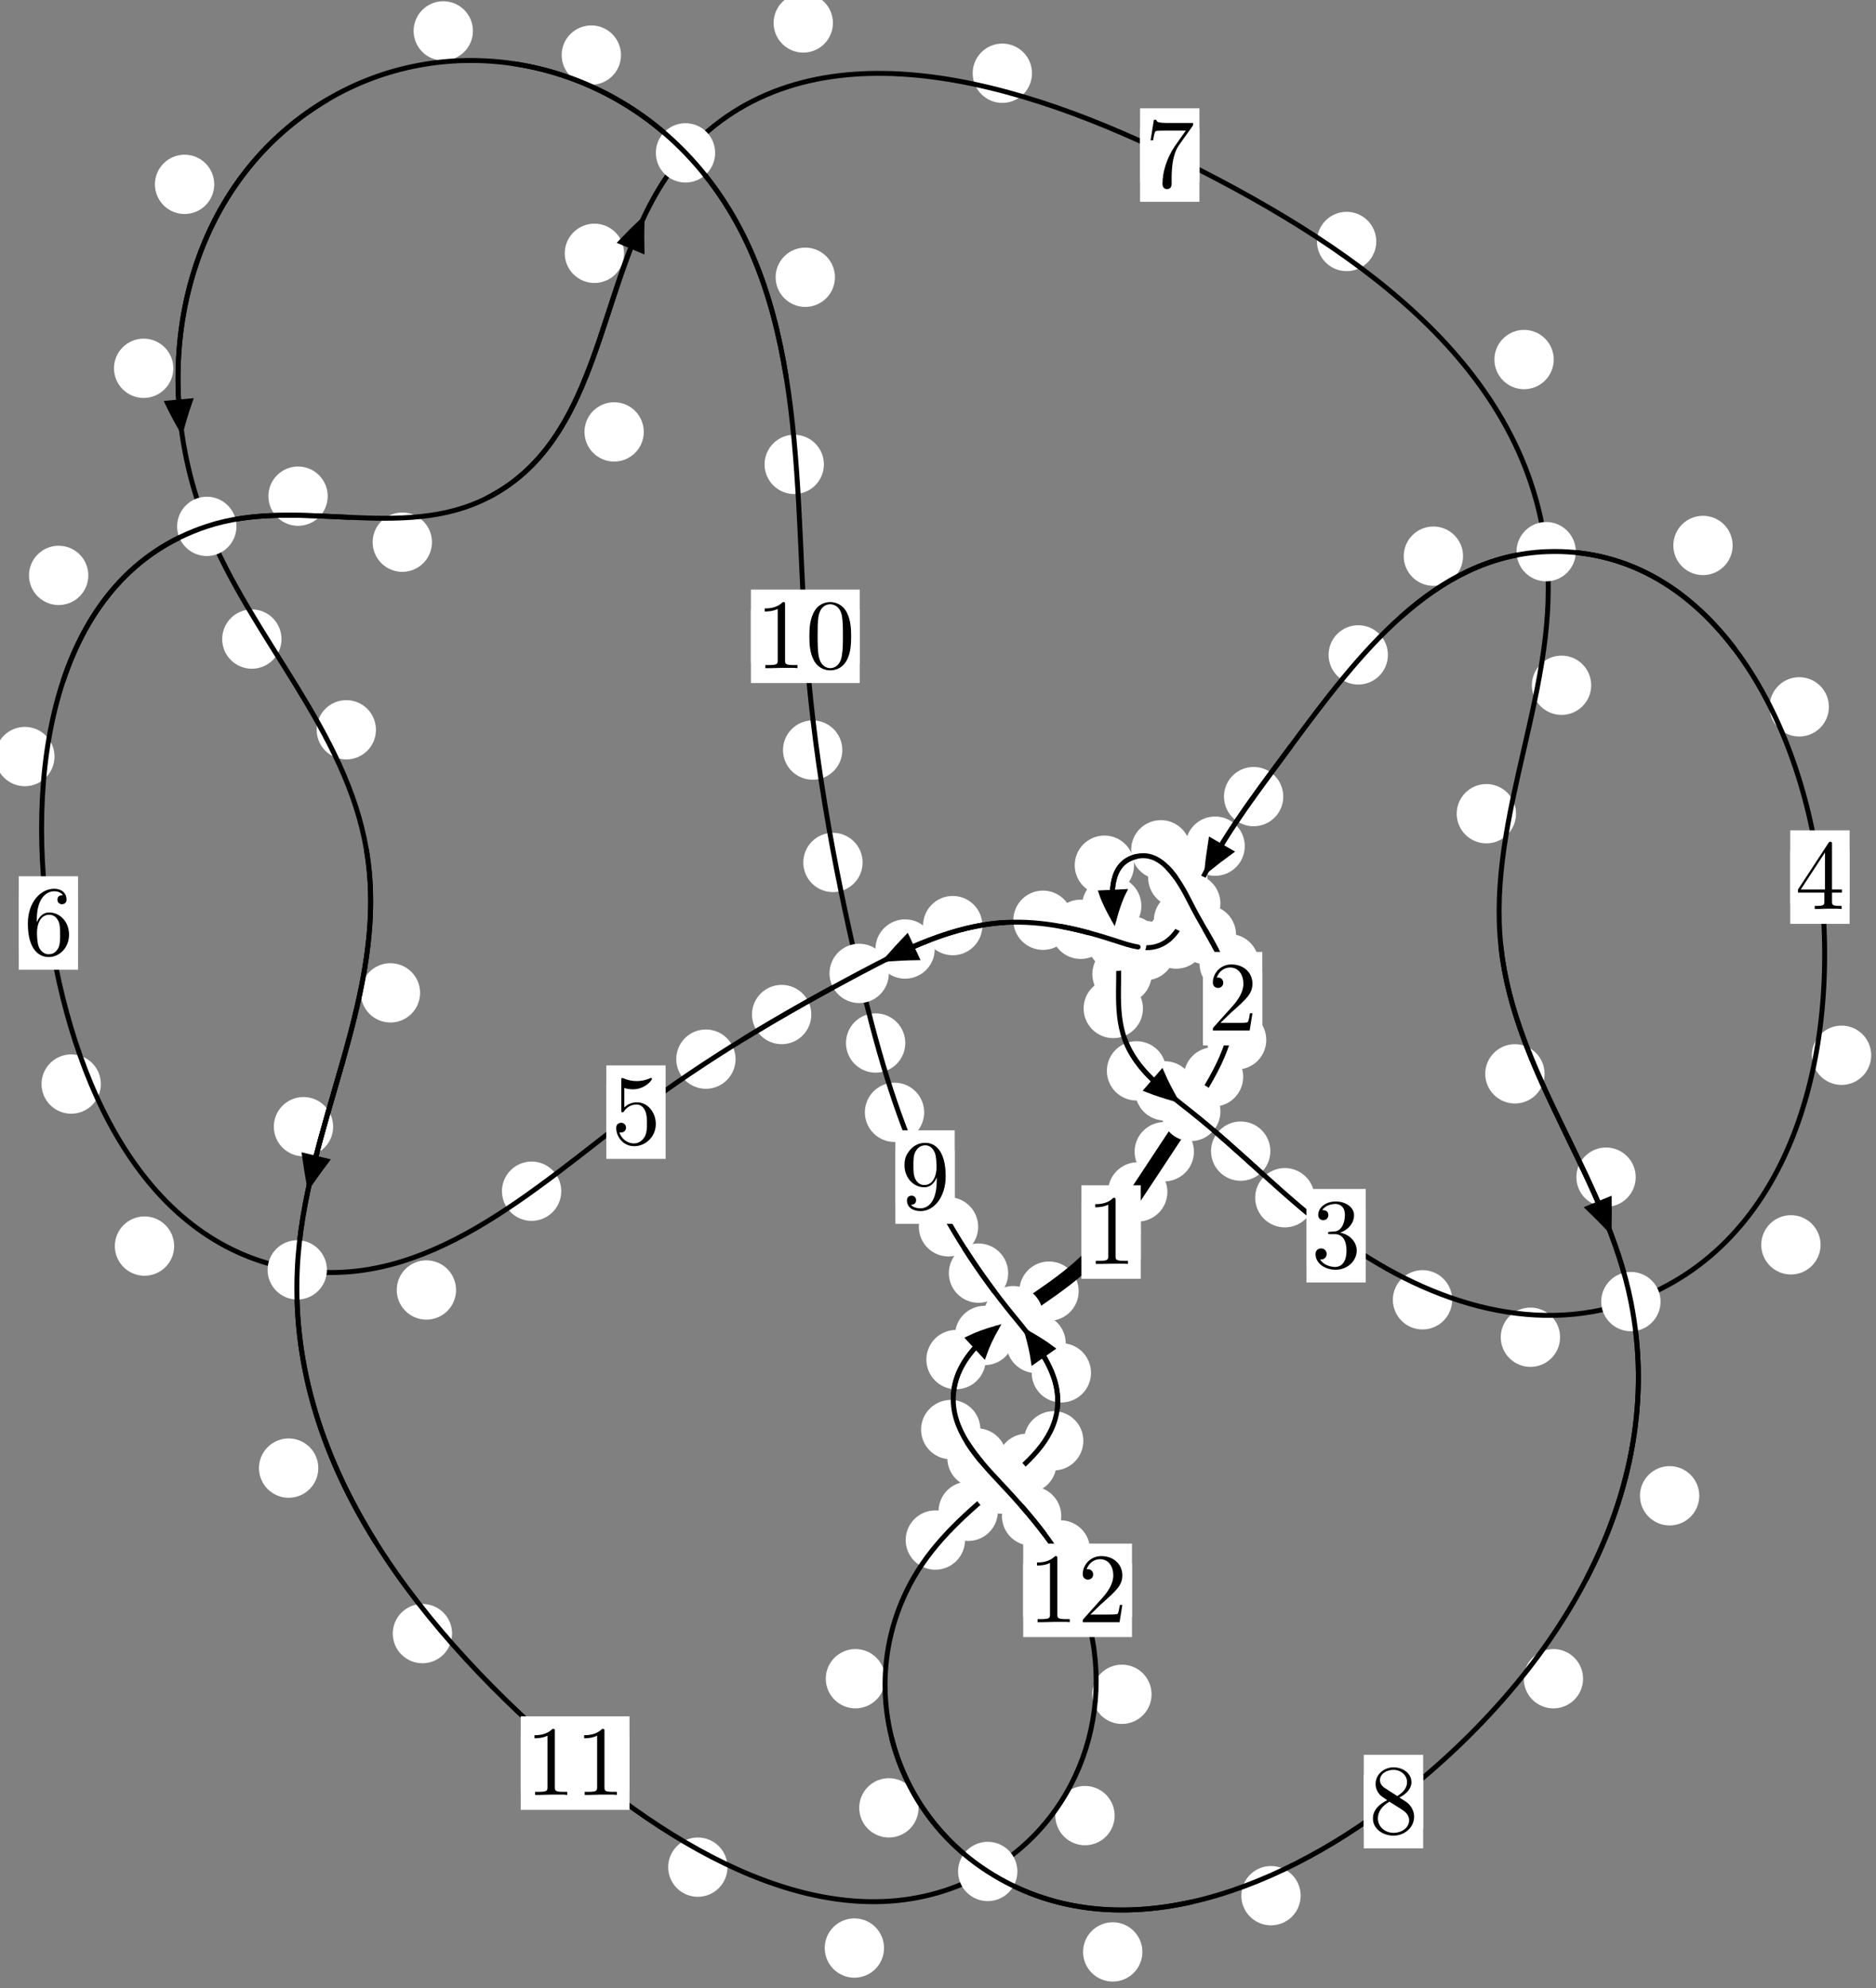 <?xml version="1.0"?>
<!-- Created by MetaPost 1.999 on 2021.07.06:0014 -->
<svg version="1.1" xmlns="http://www.w3.org/2000/svg" xmlns:xlink="http://www.w3.org/1999/xlink" width="189.057" height="200.353" viewBox="0 0 189.057 200.353">
<rect x="0" y="0" width="189.057" height="200.353" fill="#808080" stroke="none"/>
<!-- Original BoundingBox: -120.484055 -87.677643 68.573303 112.675674 -->
  <defs>
    <g transform="scale(0.01,0.01)" id="GLYPHcmr10_48">
      <path style="fill-rule: evenodd;" d="M460 -320C460 -400,455 -480,420 -554C374 -650,292 -666,250 -666C190 -666,117 -640,76 -547C44 -478,39 -400,39 -320C39 -245,43 -155,84 -79C127 2,200 22,249 22C303 22,379 1,423 -94C455 -163,460 -241,460 -320M249 -0C210 -0,151 -25,133 -121C122 -181,122 -273,122 -332C122 -396,122 -462,130 -516C149 -635,224 -644,249 -644C282 -644,348 -626,367 -527C377 -471,377 -395,377 -332C377 -257,377 -189,366 -125C351 -30,294 -0,249 -0"></path>
    </g>
    <g transform="scale(0.01,0.01)" id="GLYPHcmr10_49">
      <path style="fill-rule: evenodd;" d="M294 -640C294 -664,294 -666,271 -666C209 -602,121 -602,89 -602L89 -571C109 -571,168 -571,220 -597L220 -79C220 -43,217 -31,127 -31L95 -31L95 -0L257 -0L130 -3L217 -3L257 -3L297 -3L384 -3L419 -0L419 -31L387 -31C297 -31,294 -42,294 -79"></path>
    </g>
    <g transform="scale(0.01,0.01)" id="GLYPHcmr10_50">
      <path style="fill-rule: evenodd;" d="M127 -77L233 -180C389 -318,449 -372,449 -472C449 -586,359 -666,237 -666C124 -666,50 -574,50 -485C50 -429,100 -429,103 -429C120 -429,155 -441,155 -482C155 -508,137 -534,102 -534C94 -534,92 -534,89 -533C112 -598,166 -635,224 -635C315 -635,358 -554,358 -472C358 -392,308 -313,253 -251L61 -37C50 -26,50 -24,50 -0L421 -0L449 -174L424 -174C419 -144,412 -100,402 -85C395 -77,329 -77,307 -77"></path>
    </g>
    <g transform="scale(0.01,0.01)" id="GLYPHcmr10_51">
      <path style="fill-rule: evenodd;" d="M290 -352C372 -379,430 -449,430 -528C430 -610,342 -666,246 -666C145 -666,69 -606,69 -530C69 -497,91 -478,120 -478C151 -478,171 -500,171 -529C171 -579,124 -579,109 -579C140 -628,206 -641,242 -641C283 -641,338 -619,338 -529C338 -517,336 -459,310 -415C280 -367,246 -364,221 -363C213 -362,189 -360,182 -360C174 -359,167 -358,167 -348C167 -337,174 -337,191 -337L235 -337C317 -337,354 -269,354 -171C354 -35,285 -6,241 -6C198 -6,123 -23,88 -82C123 -77,154 -99,154 -137C154 -173,127 -193,98 -193C74 -193,42 -179,42 -135C42 -44,135 22,244 22C366 22,457 -69,457 -171C457 -253,394 -331,290 -352"></path>
    </g>
    <g transform="scale(0.01,0.01)" id="GLYPHcmr10_52">
      <path style="fill-rule: evenodd;" d="M294 -165L294 -78C294 -42,292 -31,218 -31L197 -31L197 -0L332 -0L238 -3L290 -3L332 -3L374 -3L427 -3L468 -0L468 -31L447 -31C373 -31,371 -42,371 -78L371 -165L471 -165L471 -196L371 -196L371 -651C371 -671,371 -677,355 -677C346 -677,343 -677,335 -665L28 -196L28 -165M300 -196L56 -196L300 -569"></path>
    </g>
    <g transform="scale(0.01,0.01)" id="GLYPHcmr10_53">
      <path style="fill-rule: evenodd;" d="M449 -201C449 -320,367 -420,259 -420C211 -420,168 -404,132 -369L132 -564C152 -558,185 -551,217 -551C340 -551,410 -642,410 -655C410 -661,407 -666,400 -666C399 -666,397 -666,392 -663C372 -654,323 -634,256 -634C216 -634,170 -641,123 -662C115 -665,113 -665,111 -665C101 -665,101 -657,101 -641L101 -345C101 -327,101 -319,115 -319C122 -319,124 -322,128 -328C139 -344,176 -398,257 -398C309 -398,334 -352,342 -334C358 -297,360 -258,360 -208C360 -173,360 -113,336 -71C312 -32,275 -6,229 -6C156 -6,99 -59,82 -118C85 -117,88 -116,99 -116C132 -116,149 -141,149 -165C149 -189,132 -214,99 -214C85 -214,50 -207,50 -161C50 -75,119 22,231 22C347 22,449 -74,449 -201"></path>
    </g>
    <g transform="scale(0.01,0.01)" id="GLYPHcmr10_54">
      <path style="fill-rule: evenodd;" d="M132 -328L132 -352C132 -605,256 -641,307 -641C331 -641,373 -635,395 -601C380 -601,340 -601,340 -556C340 -525,364 -510,386 -510C402 -510,432 -519,432 -558C432 -618,388 -666,305 -666C177 -666,42 -537,42 -316C42 -49,158 22,251 22C362 22,457 -72,457 -204C457 -331,368 -427,257 -427C189 -427,152 -376,132 -328M251 -6C188 -6,158 -66,152 -81C134 -128,134 -208,134 -226C134 -304,166 -404,256 -404C272 -404,318 -404,349 -342C367 -305,367 -254,367 -205C367 -157,367 -107,350 -71C320 -11,274 -6,251 -6"></path>
    </g>
    <g transform="scale(0.01,0.01)" id="GLYPHcmr10_55">
      <path style="fill-rule: evenodd;" d="M476 -609C485 -621,485 -623,485 -644L242 -644C120 -644,118 -657,114 -676L89 -676L56 -470L81 -470C84 -486,93 -549,106 -561C113 -567,191 -567,204 -567L411 -567C400 -551,321 -442,299 -409C209 -274,176 -135,176 -33C176 -23,176 22,222 22C268 22,268 -23,268 -33L268 -84C268 -139,271 -194,279 -248C283 -271,297 -357,341 -419"></path>
    </g>
    <g transform="scale(0.01,0.01)" id="GLYPHcmr10_56">
      <path style="fill-rule: evenodd;" d="M163 -457C117 -487,113 -521,113 -538C113 -599,178 -641,249 -641C322 -641,386 -589,386 -517C386 -460,347 -412,287 -377M309 -362C381 -399,430 -451,430 -517C430 -609,341 -666,250 -666C150 -666,69 -592,69 -499C69 -481,71 -436,113 -389C124 -377,161 -352,186 -335C128 -306,42 -250,42 -151C42 -45,144 22,249 22C362 22,457 -61,457 -168C457 -204,446 -249,408 -291C389 -312,373 -322,309 -362M209 -320L332 -242C360 -223,407 -193,407 -132C407 -58,332 -6,250 -6C164 -6,92 -68,92 -151C92 -209,124 -273,209 -320"></path>
    </g>
    <g transform="scale(0.01,0.01)" id="GLYPHcmr10_57">
      <path style="fill-rule: evenodd;" d="M367 -318L367 -286C367 -52,263 -6,205 -6C188 -6,134 -8,107 -42C151 -42,159 -71,159 -88C159 -119,135 -134,113 -134C97 -134,67 -125,67 -86C67 -19,121 22,206 22C335 22,457 -114,457 -329C457 -598,342 -666,253 -666C198 -666,149 -648,106 -603C65 -558,42 -516,42 -441C42 -316,130 -218,242 -218C303 -218,344 -260,367 -318M243 -241C227 -241,181 -241,150 -304C132 -341,132 -391,132 -440C132 -494,132 -541,153 -578C180 -628,218 -641,253 -641C299 -641,332 -607,349 -562C361 -530,365 -467,365 -421C365 -338,331 -241,243 -241"></path>
    </g>
  </defs>
  <path d="M117.644 120.105C117.644 119.313,117.329 118.553,116.769 117.992C116.208 117.432,115.448 117.117,114.656 117.117C113.863 117.117,113.103 117.432,112.542 117.992C111.982 118.553,111.667 119.313,111.667 120.105C111.667 120.898,111.982 121.658,112.542 122.219C113.103 122.779,113.863 123.094,114.656 123.094C115.448 123.094,116.208 122.779,116.769 122.219C117.329 121.658,117.644 120.898,117.644 120.105Z" style="fill: rgb(100%,100%,100%);stroke: none;"></path>
  <path d="M114.962 124.152C114.962 123.359,114.647 122.599,114.087 122.038C113.526 121.478,112.766 121.163,111.973 121.163C111.181 121.163,110.421 121.478,109.86 122.038C109.3 122.599,108.985 123.359,108.985 124.152C108.985 124.944,109.3 125.704,109.86 126.265C110.421 126.825,111.181 127.14,111.973 127.14C112.766 127.14,113.526 126.825,114.087 126.265C114.647 125.704,114.962 124.944,114.962 124.152Z" style="fill: rgb(100%,100%,100%);stroke: none;"></path>
  <path d="M125.283 108.515C125.283 107.722,124.968 106.962,124.407 106.402C123.847 105.841,123.086 105.526,122.294 105.526C121.501 105.526,120.741 105.841,120.18 106.402C119.62 106.962,119.305 107.722,119.305 108.515C119.305 109.308,119.62 110.068,120.18 110.628C120.741 111.189,121.501 111.504,122.294 111.504C123.086 111.504,123.847 111.189,124.407 110.628C124.968 110.068,125.283 109.308,125.283 108.515Z" style="fill: rgb(100%,100%,100%);stroke: none;"></path>
  <path d="M120.32 116.055C120.32 115.262,120.005 114.502,119.444 113.942C118.884 113.381,118.124 113.066,117.331 113.066C116.538 113.066,115.778 113.381,115.218 113.942C114.657 114.502,114.342 115.262,114.342 116.055C114.342 116.848,114.657 117.608,115.218 118.168C115.778 118.729,116.538 119.044,117.331 119.044C118.124 119.044,118.884 118.729,119.444 118.168C120.005 117.608,120.32 116.848,120.32 116.055Z" style="fill: rgb(100%,100%,100%);stroke: none;"></path>
  <path d="M126.864 97.103C126.864 96.31,126.549 95.55,125.989 94.99C125.428 94.429,124.668 94.114,123.875 94.114C123.083 94.114,122.322 94.429,121.762 94.99C121.202 95.55,120.887 96.31,120.887 97.103C120.887 97.896,121.202 98.656,121.762 99.216C122.322 99.777,123.083 100.092,123.875 100.092C124.668 100.092,125.428 99.777,125.989 99.216C126.549 98.656,126.864 97.896,126.864 97.103Z" style="fill: rgb(100%,100%,100%);stroke: none;"></path>
  <path d="M127.61 104.788C127.61 103.995,127.295 103.235,126.735 102.674C126.174 102.114,125.414 101.799,124.621 101.799C123.829 101.799,123.069 102.114,122.508 102.674C121.948 103.235,121.633 103.995,121.633 104.788C121.633 105.58,121.948 106.34,122.508 106.901C123.069 107.461,123.829 107.776,124.621 107.776C125.414 107.776,126.174 107.461,126.735 106.901C127.295 106.34,127.61 105.58,127.61 104.788Z" style="fill: rgb(100%,100%,100%);stroke: none;"></path>
  <path d="M121.685 88.433C121.685 87.64,121.37 86.88,120.809 86.32C120.249 85.759,119.489 85.444,118.696 85.444C117.903 85.444,117.143 85.759,116.583 86.32C116.022 86.88,115.707 87.64,115.707 88.433C115.707 89.226,116.022 89.986,116.583 90.546C117.143 91.107,117.903 91.422,118.696 91.422C119.489 91.422,120.249 91.107,120.809 90.546C121.37 89.986,121.685 89.226,121.685 88.433Z" style="fill: rgb(100%,100%,100%);stroke: none;"></path>
  <path d="M124.567 94.198C124.567 93.405,124.252 92.645,123.692 92.084C123.131 91.524,122.371 91.209,121.578 91.209C120.786 91.209,120.025 91.524,119.465 92.084C118.905 92.645,118.59 93.405,118.59 94.198C118.59 94.99,118.905 95.751,119.465 96.311C120.025 96.872,120.786 97.186,121.578 97.186C122.371 97.186,123.131 96.872,123.692 96.311C124.252 95.751,124.567 94.99,124.567 94.198Z" style="fill: rgb(100%,100%,100%);stroke: none;"></path>
  <path d="M114.285 87.185C114.285 86.393,113.97 85.632,113.41 85.072C112.849 84.511,112.089 84.196,111.297 84.196C110.504 84.196,109.744 84.511,109.183 85.072C108.623 85.632,108.308 86.393,108.308 87.185C108.308 87.978,108.623 88.738,109.183 89.299C109.744 89.859,110.504 90.174,111.297 90.174C112.089 90.174,112.849 89.859,113.41 89.299C113.97 88.738,114.285 87.978,114.285 87.185Z" style="fill: rgb(100%,100%,100%);stroke: none;"></path>
  <path d="M119.973 85.631C119.973 84.838,119.658 84.078,119.098 83.517C118.537 82.957,117.777 82.642,116.984 82.642C116.192 82.642,115.432 82.957,114.871 83.517C114.311 84.078,113.996 84.838,113.996 85.631C113.996 86.423,114.311 87.183,114.871 87.744C115.432 88.304,116.192 88.619,116.984 88.619C117.777 88.619,118.537 88.304,119.098 87.744C119.658 87.183,119.973 86.423,119.973 85.631Z" style="fill: rgb(100%,100%,100%);stroke: none;"></path>
  <path d="M116.062 98.153C116.062 97.36,115.747 96.6,115.186 96.04C114.626 95.479,113.866 95.164,113.073 95.164C112.28 95.164,111.52 95.479,110.96 96.04C110.399 96.6,110.084 97.36,110.084 98.153C110.084 98.946,110.399 99.706,110.96 100.266C111.52 100.827,112.28 101.142,113.073 101.142C113.866 101.142,114.626 100.827,115.186 100.266C115.747 99.706,116.062 98.946,116.062 98.153Z" style="fill: rgb(100%,100%,100%);stroke: none;"></path>
  <path d="M115.022 91.29C115.022 90.497,114.707 89.737,114.147 89.177C113.587 88.616,112.826 88.301,112.034 88.301C111.241 88.301,110.481 88.616,109.92 89.177C109.36 89.737,109.045 90.497,109.045 91.29C109.045 92.083,109.36 92.843,109.92 93.403C110.481 93.964,111.241 94.279,112.034 94.279C112.826 94.279,113.587 93.964,114.147 93.403C114.707 92.843,115.022 92.083,115.022 91.29Z" style="fill: rgb(100%,100%,100%);stroke: none;"></path>
  <path d="M117.524 107.908C117.524 107.115,117.209 106.355,116.649 105.794C116.088 105.234,115.328 104.919,114.536 104.919C113.743 104.919,112.983 105.234,112.422 105.794C111.862 106.355,111.547 107.115,111.547 107.908C111.547 108.7,111.862 109.461,112.422 110.021C112.983 110.582,113.743 110.897,114.536 110.897C115.328 110.897,116.088 110.582,116.649 110.021C117.209 109.461,117.524 108.7,117.524 107.908Z" style="fill: rgb(100%,100%,100%);stroke: none;"></path>
  <path d="M115.182 101.621C115.182 100.828,114.868 100.068,114.307 99.508C113.747 98.947,112.986 98.632,112.194 98.632C111.401 98.632,110.641 98.947,110.08 99.508C109.52 100.068,109.205 100.828,109.205 101.621C109.205 102.414,109.52 103.174,110.08 103.734C110.641 104.295,111.401 104.61,112.194 104.61C112.986 104.61,113.747 104.295,114.307 103.734C114.868 103.174,115.182 102.414,115.182 101.621Z" style="fill: rgb(100%,100%,100%);stroke: none;"></path>
  <path d="M128.021 115.998C128.021 115.205,127.706 114.445,127.145 113.884C126.585 113.324,125.825 113.009,125.032 113.009C124.239 113.009,123.479 113.324,122.919 113.884C122.358 114.445,122.043 115.205,122.043 115.998C122.043 116.79,122.358 117.551,122.919 118.111C123.479 118.672,124.239 118.986,125.032 118.986C125.825 118.986,126.585 118.672,127.145 118.111C127.706 117.551,128.021 116.79,128.021 115.998Z" style="fill: rgb(100%,100%,100%);stroke: none;"></path>
  <path d="M120.376 109.924C120.376 109.132,120.061 108.372,119.501 107.811C118.94 107.251,118.18 106.936,117.387 106.936C116.595 106.936,115.835 107.251,115.274 107.811C114.714 108.372,114.399 109.132,114.399 109.924C114.399 110.717,114.714 111.477,115.274 112.038C115.835 112.598,116.595 112.913,117.387 112.913C118.18 112.913,118.94 112.598,119.501 112.038C120.061 111.477,120.376 110.717,120.376 109.924Z" style="fill: rgb(100%,100%,100%);stroke: none;"></path>
  <path d="M146.346 130.977C146.346 130.184,146.031 129.424,145.47 128.864C144.91 128.303,144.149 127.988,143.357 127.988C142.564 127.988,141.804 128.303,141.243 128.864C140.683 129.424,140.368 130.184,140.368 130.977C140.368 131.77,140.683 132.53,141.243 133.09C141.804 133.651,142.564 133.966,143.357 133.966C144.149 133.966,144.91 133.651,145.47 133.09C146.031 132.53,146.346 131.77,146.346 130.977Z" style="fill: rgb(100%,100%,100%);stroke: none;"></path>
  <path d="M132.472 120.69C132.472 119.898,132.157 119.138,131.596 118.577C131.036 118.017,130.275 117.702,129.483 117.702C128.69 117.702,127.93 118.017,127.369 118.577C126.809 119.138,126.494 119.898,126.494 120.69C126.494 121.483,126.809 122.243,127.369 122.804C127.93 123.364,128.69 123.679,129.483 123.679C130.275 123.679,131.036 123.364,131.596 122.804C132.157 122.243,132.472 121.483,132.472 120.69Z" style="fill: rgb(100%,100%,100%);stroke: none;"></path>
  <path d="M183.471 125.437C183.471 124.645,183.156 123.884,182.595 123.324C182.035 122.763,181.275 122.449,180.482 122.449C179.689 122.449,178.929 122.763,178.369 123.324C177.808 123.884,177.493 124.645,177.493 125.437C177.493 126.23,177.808 126.99,178.369 127.551C178.929 128.111,179.689 128.426,180.482 128.426C181.275 128.426,182.035 128.111,182.595 127.551C183.156 126.99,183.471 126.23,183.471 125.437Z" style="fill: rgb(100%,100%,100%);stroke: none;"></path>
  <path d="M157.22 134.749C157.22 133.956,156.905 133.196,156.344 132.636C155.784 132.075,155.024 131.76,154.231 131.76C153.438 131.76,152.678 132.075,152.118 132.636C151.557 133.196,151.242 133.956,151.242 134.749C151.242 135.542,151.557 136.302,152.118 136.862C152.678 137.423,153.438 137.738,154.231 137.738C155.024 137.738,155.784 137.423,156.344 136.862C156.905 136.302,157.22 135.542,157.22 134.749Z" style="fill: rgb(100%,100%,100%);stroke: none;"></path>
  <path d="M184.31 71.227C184.31 70.434,183.995 69.674,183.435 69.114C182.874 68.553,182.114 68.238,181.322 68.238C180.529 68.238,179.769 68.553,179.208 69.114C178.648 69.674,178.333 70.434,178.333 71.227C178.333 72.02,178.648 72.78,179.208 73.34C179.769 73.901,180.529 74.216,181.322 74.216C182.114 74.216,182.874 73.901,183.435 73.34C183.995 72.78,184.31 72.02,184.31 71.227Z" style="fill: rgb(100%,100%,100%);stroke: none;"></path>
  <path d="M188.573 106.336C188.573 105.543,188.258 104.783,187.698 104.223C187.137 103.662,186.377 103.347,185.585 103.347C184.792 103.347,184.032 103.662,183.471 104.223C182.911 104.783,182.596 105.543,182.596 106.336C182.596 107.129,182.911 107.889,183.471 108.449C184.032 109.01,184.792 109.325,185.585 109.325C186.377 109.325,187.137 109.01,187.698 108.449C188.258 107.889,188.573 107.129,188.573 106.336Z" style="fill: rgb(100%,100%,100%);stroke: none;"></path>
  <path d="M147.441 56.042C147.441 55.249,147.126 54.489,146.565 53.929C146.005 53.368,145.245 53.053,144.452 53.053C143.659 53.053,142.899 53.368,142.339 53.929C141.778 54.489,141.463 55.249,141.463 56.042C141.463 56.835,141.778 57.595,142.339 58.155C142.899 58.716,143.659 59.031,144.452 59.031C145.245 59.031,146.005 58.716,146.565 58.155C147.126 57.595,147.441 56.835,147.441 56.042Z" style="fill: rgb(100%,100%,100%);stroke: none;"></path>
  <path d="M174.61 54.964C174.61 54.171,174.295 53.411,173.735 52.85C173.174 52.29,172.414 51.975,171.621 51.975C170.829 51.975,170.069 52.29,169.508 52.85C168.948 53.411,168.633 54.171,168.633 54.964C168.633 55.756,168.948 56.516,169.508 57.077C170.069 57.637,170.829 57.952,171.621 57.952C172.414 57.952,173.174 57.637,173.735 57.077C174.295 56.516,174.61 55.756,174.61 54.964Z" style="fill: rgb(100%,100%,100%);stroke: none;"></path>
  <path d="M129.325 80.272C129.325 79.479,129.01 78.719,128.45 78.159C127.889 77.598,127.129 77.283,126.336 77.283C125.544 77.283,124.783 77.598,124.223 78.159C123.662 78.719,123.348 79.479,123.348 80.272C123.348 81.065,123.662 81.825,124.223 82.385C124.783 82.946,125.544 83.261,126.336 83.261C127.129 83.261,127.889 82.946,128.45 82.385C129.01 81.825,129.325 81.065,129.325 80.272Z" style="fill: rgb(100%,100%,100%);stroke: none;"></path>
  <path d="M139.868 65.991C139.868 65.199,139.553 64.438,138.992 63.878C138.432 63.317,137.672 63.003,136.879 63.003C136.086 63.003,135.326 63.317,134.766 63.878C134.205 64.438,133.89 65.199,133.89 65.991C133.89 66.784,134.205 67.544,134.766 68.105C135.326 68.665,136.086 68.98,136.879 68.98C137.672 68.98,138.432 68.665,138.992 68.105C139.553 67.544,139.868 66.784,139.868 65.991Z" style="fill: rgb(100%,100%,100%);stroke: none;"></path>
  <path d="M122.261 92.752C122.261 91.959,121.947 91.199,121.386 90.639C120.826 90.078,120.065 89.763,119.273 89.763C118.48 89.763,117.72 90.078,117.159 90.639C116.599 91.199,116.284 91.959,116.284 92.752C116.284 93.545,116.599 94.305,117.159 94.865C117.72 95.426,118.48 95.741,119.273 95.741C120.065 95.741,120.826 95.426,121.386 94.865C121.947 94.305,122.261 93.545,122.261 92.752Z" style="fill: rgb(100%,100%,100%);stroke: none;"></path>
  <path d="M125.444 85.266C125.444 84.473,125.129 83.713,124.569 83.153C124.008 82.592,123.248 82.277,122.455 82.277C121.663 82.277,120.902 82.592,120.342 83.153C119.781 83.713,119.466 84.473,119.466 85.266C119.466 86.059,119.781 86.819,120.342 87.379C120.902 87.94,121.663 88.255,122.455 88.255C123.248 88.255,124.008 87.94,124.569 87.379C125.129 86.819,125.444 86.059,125.444 85.266Z" style="fill: rgb(100%,100%,100%);stroke: none;"></path>
  <path d="M118.418 95.792C118.418 94.999,118.103 94.239,117.543 93.679C116.982 93.118,116.222 92.803,115.429 92.803C114.637 92.803,113.877 93.118,113.316 93.679C112.756 94.239,112.441 94.999,112.441 95.792C112.441 96.585,112.756 97.345,113.316 97.905C113.877 98.466,114.637 98.781,115.429 98.781C116.222 98.781,116.982 98.466,117.543 97.905C118.103 97.345,118.418 96.585,118.418 95.792Z" style="fill: rgb(100%,100%,100%);stroke: none;"></path>
  <path d="M121.521 94.625C121.521 93.832,121.206 93.072,120.646 92.512C120.085 91.951,119.325 91.636,118.532 91.636C117.74 91.636,116.98 91.951,116.419 92.512C115.859 93.072,115.544 93.832,115.544 94.625C115.544 95.418,115.859 96.178,116.419 96.738C116.98 97.299,117.74 97.614,118.532 97.614C119.325 97.614,120.085 97.299,120.646 96.738C121.206 96.178,121.521 95.418,121.521 94.625Z" style="fill: rgb(100%,100%,100%);stroke: none;"></path>
  <path d="M111.895 93.644C111.895 92.851,111.58 92.091,111.019 91.53C110.459 90.97,109.699 90.655,108.906 90.655C108.113 90.655,107.353 90.97,106.793 91.53C106.232 92.091,105.917 92.851,105.917 93.644C105.917 94.436,106.232 95.196,106.793 95.757C107.353 96.317,108.113 96.632,108.906 96.632C109.699 96.632,110.459 96.317,111.019 95.757C111.58 95.196,111.895 94.436,111.895 93.644Z" style="fill: rgb(100%,100%,100%);stroke: none;"></path>
  <path d="M116.951 95.303C116.951 94.511,116.636 93.751,116.075 93.19C115.515 92.63,114.754 92.315,113.962 92.315C113.169 92.315,112.409 92.63,111.848 93.19C111.288 93.751,110.973 94.511,110.973 95.303C110.973 96.096,111.288 96.856,111.848 97.417C112.409 97.977,113.169 98.292,113.962 98.292C114.754 98.292,115.515 97.977,116.075 97.417C116.636 96.856,116.951 96.096,116.951 95.303Z" style="fill: rgb(100%,100%,100%);stroke: none;"></path>
  <path d="M99.001 93.271C99.001 92.478,98.686 91.718,98.125 91.157C97.565 90.597,96.805 90.282,96.012 90.282C95.219 90.282,94.459 90.597,93.899 91.157C93.338 91.718,93.023 92.478,93.023 93.271C93.023 94.063,93.338 94.823,93.899 95.384C94.459 95.944,95.219 96.259,96.012 96.259C96.805 96.259,97.565 95.944,98.125 95.384C98.686 94.823,99.001 94.063,99.001 93.271Z" style="fill: rgb(100%,100%,100%);stroke: none;"></path>
  <path d="M108.097 92.73C108.097 91.938,107.782 91.177,107.221 90.617C106.661 90.057,105.901 89.742,105.108 89.742C104.315 89.742,103.555 90.057,102.995 90.617C102.434 91.177,102.119 91.938,102.119 92.73C102.119 93.523,102.434 94.283,102.995 94.844C103.555 95.404,104.315 95.719,105.108 95.719C105.901 95.719,106.661 95.404,107.221 94.844C107.782 94.283,108.097 93.523,108.097 92.73Z" style="fill: rgb(100%,100%,100%);stroke: none;"></path>
  <path d="M81.762 102.23C81.762 101.437,81.447 100.677,80.886 100.116C80.326 99.556,79.566 99.241,78.773 99.241C77.98 99.241,77.22 99.556,76.66 100.116C76.099 100.677,75.784 101.437,75.784 102.23C75.784 103.022,76.099 103.782,76.66 104.343C77.22 104.903,77.98 105.218,78.773 105.218C79.566 105.218,80.326 104.903,80.886 104.343C81.447 103.782,81.762 103.022,81.762 102.23Z" style="fill: rgb(100%,100%,100%);stroke: none;"></path>
  <path d="M94.201 95.63C94.201 94.838,93.886 94.078,93.326 93.517C92.765 92.957,92.005 92.642,91.213 92.642C90.42 92.642,89.66 92.957,89.099 93.517C88.539 94.078,88.224 94.838,88.224 95.63C88.224 96.423,88.539 97.183,89.099 97.744C89.66 98.304,90.42 98.619,91.213 98.619C92.005 98.619,92.765 98.304,93.326 97.744C93.886 97.183,94.201 96.423,94.201 95.63Z" style="fill: rgb(100%,100%,100%);stroke: none;"></path>
  <path d="M56.562 120.035C56.562 119.242,56.247 118.482,55.687 117.922C55.126 117.361,54.366 117.046,53.573 117.046C52.781 117.046,52.021 117.361,51.46 117.922C50.9 118.482,50.585 119.242,50.585 120.035C50.585 120.828,50.9 121.588,51.46 122.148C52.021 122.709,52.781 123.024,53.573 123.024C54.366 123.024,55.126 122.709,55.687 122.148C56.247 121.588,56.562 120.828,56.562 120.035Z" style="fill: rgb(100%,100%,100%);stroke: none;"></path>
  <path d="M74.127 106.726C74.127 105.934,73.812 105.174,73.252 104.613C72.692 104.053,71.931 103.738,71.139 103.738C70.346 103.738,69.586 104.053,69.025 104.613C68.465 105.174,68.15 105.934,68.15 106.726C68.15 107.519,68.465 108.279,69.025 108.84C69.586 109.4,70.346 109.715,71.139 109.715C71.931 109.715,72.692 109.4,73.252 108.84C73.812 108.279,74.127 107.519,74.127 106.726Z" style="fill: rgb(100%,100%,100%);stroke: none;"></path>
  <path d="M17.551 125.565C17.551 124.773,17.236 124.012,16.675 123.452C16.115 122.891,15.355 122.576,14.562 122.576C13.769 122.576,13.009 122.891,12.449 123.452C11.888 124.012,11.573 124.773,11.573 125.565C11.573 126.358,11.888 127.118,12.449 127.679C13.009 128.239,13.769 128.554,14.562 128.554C15.355 128.554,16.115 128.239,16.675 127.679C17.236 127.118,17.551 126.358,17.551 125.565Z" style="fill: rgb(100%,100%,100%);stroke: none;"></path>
  <path d="M45.96 129.989C45.96 129.196,45.645 128.436,45.085 127.876C44.524 127.315,43.764 127,42.971 127C42.179 127,41.419 127.315,40.858 127.876C40.298 128.436,39.983 129.196,39.983 129.989C39.983 130.782,40.298 131.542,40.858 132.102C41.419 132.663,42.179 132.978,42.971 132.978C43.764 132.978,44.524 132.663,45.085 132.102C45.645 131.542,45.96 130.782,45.96 129.989Z" style="fill: rgb(100%,100%,100%);stroke: none;"></path>
  <path d="M5.493 76.236C5.493 75.443,5.178 74.683,4.618 74.122C4.058 73.562,3.297 73.247,2.505 73.247C1.712 73.247,0.952 73.562,0.391 74.122C-0.169 74.683,-0.484 75.443,-0.484 76.236C-0.484 77.028,-0.169 77.789,0.391 78.349C0.952 78.91,1.712 79.224,2.505 79.224C3.297 79.224,4.058 78.91,4.618 78.349C5.178 77.789,5.493 77.028,5.493 76.236Z" style="fill: rgb(100%,100%,100%);stroke: none;"></path>
  <path d="M10.162 109.238C10.162 108.445,9.847 107.685,9.287 107.124C8.726 106.564,7.966 106.249,7.173 106.249C6.381 106.249,5.621 106.564,5.06 107.124C4.5 107.685,4.185 108.445,4.185 109.238C4.185 110.03,4.5 110.791,5.06 111.351C5.621 111.911,6.381 112.226,7.173 112.226C7.966 112.226,8.726 111.911,9.287 111.351C9.847 110.791,10.162 110.03,10.162 109.238Z" style="fill: rgb(100%,100%,100%);stroke: none;"></path>
  <path d="M33.026 49.998C33.026 49.205,32.711 48.445,32.151 47.885C31.59 47.324,30.83 47.009,30.037 47.009C29.245 47.009,28.485 47.324,27.924 47.885C27.364 48.445,27.049 49.205,27.049 49.998C27.049 50.791,27.364 51.551,27.924 52.111C28.485 52.672,29.245 52.987,30.037 52.987C30.83 52.987,31.59 52.672,32.151 52.111C32.711 51.551,33.026 50.791,33.026 49.998Z" style="fill: rgb(100%,100%,100%);stroke: none;"></path>
  <path d="M8.9 57.981C8.9 57.188,8.585 56.428,8.025 55.868C7.464 55.307,6.704 54.992,5.911 54.992C5.119 54.992,4.359 55.307,3.798 55.868C3.238 56.428,2.923 57.188,2.923 57.981C2.923 58.774,3.238 59.534,3.798 60.094C4.359 60.655,5.119 60.97,5.911 60.97C6.704 60.97,7.464 60.655,8.025 60.094C8.585 59.534,8.9 58.774,8.9 57.981Z" style="fill: rgb(100%,100%,100%);stroke: none;"></path>
  <path d="M64.879 43.521C64.879 42.729,64.564 41.968,64.004 41.408C63.443 40.847,62.683 40.533,61.891 40.533C61.098 40.533,60.338 40.847,59.777 41.408C59.217 41.968,58.902 42.729,58.902 43.521C58.902 44.314,59.217 45.074,59.777 45.635C60.338 46.195,61.098 46.51,61.891 46.51C62.683 46.51,63.443 46.195,64.004 45.635C64.564 45.074,64.879 44.314,64.879 43.521Z" style="fill: rgb(100%,100%,100%);stroke: none;"></path>
  <path d="M43.532 54.635C43.532 53.843,43.217 53.082,42.657 52.522C42.096 51.961,41.336 51.647,40.543 51.647C39.751 51.647,38.99 51.961,38.43 52.522C37.869 53.082,37.555 53.843,37.555 54.635C37.555 55.428,37.869 56.188,38.43 56.749C38.99 57.309,39.751 57.624,40.543 57.624C41.336 57.624,42.096 57.309,42.657 56.749C43.217 56.188,43.532 55.428,43.532 54.635Z" style="fill: rgb(100%,100%,100%);stroke: none;"></path>
  <path d="M83.94 2.313C83.94 1.52,83.625 0.76,83.065 0.2C82.504 -0.361,81.744 -0.676,80.952 -0.676C80.159 -0.676,79.399 -0.361,78.838 0.2C78.278 0.76,77.963 1.52,77.963 2.313C77.963 3.106,78.278 3.866,78.838 4.426C79.399 4.987,80.159 5.302,80.952 5.302C81.744 5.302,82.504 4.987,83.065 4.426C83.625 3.866,83.94 3.106,83.94 2.313Z" style="fill: rgb(100%,100%,100%);stroke: none;"></path>
  <path d="M62.892 25.526C62.892 24.733,62.577 23.973,62.016 23.413C61.456 22.852,60.696 22.537,59.903 22.537C59.11 22.537,58.35 22.852,57.79 23.413C57.229 23.973,56.914 24.733,56.914 25.526C56.914 26.319,57.229 27.079,57.79 27.639C58.35 28.2,59.11 28.515,59.903 28.515C60.696 28.515,61.456 28.2,62.016 27.639C62.577 27.079,62.892 26.319,62.892 25.526Z" style="fill: rgb(100%,100%,100%);stroke: none;"></path>
  <path d="M138.696 24.333C138.696 23.54,138.381 22.78,137.821 22.22C137.26 21.659,136.5 21.344,135.708 21.344C134.915 21.344,134.155 21.659,133.594 22.22C133.034 22.78,132.719 23.54,132.719 24.333C132.719 25.126,133.034 25.886,133.594 26.446C134.155 27.007,134.915 27.322,135.708 27.322C136.5 27.322,137.26 27.007,137.821 26.446C138.381 25.886,138.696 25.126,138.696 24.333Z" style="fill: rgb(100%,100%,100%);stroke: none;"></path>
  <path d="M104.001 7.38C104.001 6.587,103.686 5.827,103.126 5.267C102.565 4.706,101.805 4.391,101.012 4.391C100.22 4.391,99.459 4.706,98.899 5.267C98.338 5.827,98.024 6.587,98.024 7.38C98.024 8.173,98.338 8.933,98.899 9.493C99.459 10.054,100.22 10.369,101.012 10.369C101.805 10.369,102.565 10.054,103.126 9.493C103.686 8.933,104.001 8.173,104.001 7.38Z" style="fill: rgb(100%,100%,100%);stroke: none;"></path>
  <path d="M160.355 69.051C160.355 68.258,160.04 67.498,159.479 66.938C158.919 66.377,158.158 66.062,157.366 66.062C156.573 66.062,155.813 66.377,155.252 66.938C154.692 67.498,154.377 68.258,154.377 69.051C154.377 69.844,154.692 70.604,155.252 71.164C155.813 71.725,156.573 72.04,157.366 72.04C158.158 72.04,158.919 71.725,159.479 71.164C160.04 70.604,160.355 69.844,160.355 69.051Z" style="fill: rgb(100%,100%,100%);stroke: none;"></path>
  <path d="M156.58 36.23C156.58 35.438,156.265 34.677,155.704 34.117C155.144 33.556,154.384 33.241,153.591 33.241C152.798 33.241,152.038 33.556,151.478 34.117C150.917 34.677,150.602 35.438,150.602 36.23C150.602 37.023,150.917 37.783,151.478 38.344C152.038 38.904,152.798 39.219,153.591 39.219C154.384 39.219,155.144 38.904,155.704 38.344C156.265 37.783,156.58 37.023,156.58 36.23Z" style="fill: rgb(100%,100%,100%);stroke: none;"></path>
  <path d="M155.656 108.208C155.656 107.415,155.341 106.655,154.78 106.095C154.22 105.534,153.46 105.219,152.667 105.219C151.874 105.219,151.114 105.534,150.554 106.095C149.993 106.655,149.678 107.415,149.678 108.208C149.678 109.001,149.993 109.761,150.554 110.321C151.114 110.882,151.874 111.197,152.667 111.197C153.46 111.197,154.22 110.882,154.78 110.321C155.341 109.761,155.656 109.001,155.656 108.208Z" style="fill: rgb(100%,100%,100%);stroke: none;"></path>
  <path d="M152.78 81.995C152.78 81.202,152.465 80.442,151.904 79.881C151.344 79.321,150.584 79.006,149.791 79.006C148.998 79.006,148.238 79.321,147.678 79.881C147.117 80.442,146.802 81.202,146.802 81.995C146.802 82.787,147.117 83.548,147.678 84.108C148.238 84.669,148.998 84.983,149.791 84.983C150.584 84.983,151.344 84.669,151.904 84.108C152.465 83.548,152.78 82.787,152.78 81.995Z" style="fill: rgb(100%,100%,100%);stroke: none;"></path>
  <path d="M171.247 150.726C171.247 149.934,170.932 149.174,170.372 148.613C169.811 148.053,169.051 147.738,168.259 147.738C167.466 147.738,166.706 148.053,166.145 148.613C165.585 149.174,165.27 149.934,165.27 150.726C165.27 151.519,165.585 152.279,166.145 152.84C166.706 153.4,167.466 153.715,168.259 153.715C169.051 153.715,169.811 153.4,170.372 152.84C170.932 152.279,171.247 151.519,171.247 150.726Z" style="fill: rgb(100%,100%,100%);stroke: none;"></path>
  <path d="M164.841 118.62C164.841 117.827,164.526 117.067,163.965 116.507C163.405 115.946,162.645 115.631,161.852 115.631C161.059 115.631,160.299 115.946,159.739 116.507C159.178 117.067,158.863 117.827,158.863 118.62C158.863 119.413,159.178 120.173,159.739 120.733C160.299 121.294,161.059 121.609,161.852 121.609C162.645 121.609,163.405 121.294,163.965 120.733C164.526 120.173,164.841 119.413,164.841 118.62Z" style="fill: rgb(100%,100%,100%);stroke: none;"></path>
  <path d="M131.076 191.021C131.076 190.229,130.761 189.468,130.201 188.908C129.64 188.348,128.88 188.033,128.087 188.033C127.295 188.033,126.534 188.348,125.974 188.908C125.413 189.468,125.098 190.229,125.098 191.021C125.098 191.814,125.413 192.574,125.974 193.135C126.534 193.695,127.295 194.01,128.087 194.01C128.88 194.01,129.64 193.695,130.201 193.135C130.761 192.574,131.076 191.814,131.076 191.021Z" style="fill: rgb(100%,100%,100%);stroke: none;"></path>
  <path d="M159.537 169.16C159.537 168.368,159.222 167.608,158.662 167.047C158.101 166.487,157.341 166.172,156.548 166.172C155.756 166.172,154.995 166.487,154.435 167.047C153.874 167.608,153.559 168.368,153.559 169.16C153.559 169.953,153.874 170.713,154.435 171.274C154.995 171.834,155.756 172.149,156.548 172.149C157.341 172.149,158.101 171.834,158.662 171.274C159.222 170.713,159.537 169.953,159.537 169.16Z" style="fill: rgb(100%,100%,100%);stroke: none;"></path>
  <path d="M92.568 182.173C92.568 181.38,92.253 180.62,91.692 180.059C91.132 179.499,90.372 179.184,89.579 179.184C88.786 179.184,88.026 179.499,87.466 180.059C86.905 180.62,86.59 181.38,86.59 182.173C86.59 182.965,86.905 183.725,87.466 184.286C88.026 184.846,88.786 185.161,89.579 185.161C90.372 185.161,91.132 184.846,91.692 184.286C92.253 183.725,92.568 182.965,92.568 182.173Z" style="fill: rgb(100%,100%,100%);stroke: none;"></path>
  <path d="M115.126 196.689C115.126 195.896,114.811 195.136,114.251 194.576C113.69 194.015,112.93 193.7,112.137 193.7C111.345 193.7,110.585 194.015,110.024 194.576C109.464 195.136,109.149 195.896,109.149 196.689C109.149 197.482,109.464 198.242,110.024 198.802C110.585 199.363,111.345 199.678,112.137 199.678C112.93 199.678,113.69 199.363,114.251 198.802C114.811 198.242,115.126 197.482,115.126 196.689Z" style="fill: rgb(100%,100%,100%);stroke: none;"></path>
  <path d="M97.25 155.186C97.25 154.394,96.935 153.634,96.375 153.073C95.814 152.513,95.054 152.198,94.261 152.198C93.469 152.198,92.708 152.513,92.148 153.073C91.587 153.634,91.272 154.394,91.272 155.186C91.272 155.979,91.587 156.739,92.148 157.3C92.708 157.86,93.469 158.175,94.261 158.175C95.054 158.175,95.814 157.86,96.375 157.3C96.935 156.739,97.25 155.979,97.25 155.186Z" style="fill: rgb(100%,100%,100%);stroke: none;"></path>
  <path d="M89.196 169.159C89.196 168.366,88.881 167.606,88.321 167.045C87.76 166.485,87 166.17,86.207 166.17C85.415 166.17,84.655 166.485,84.094 167.045C83.534 167.606,83.219 168.366,83.219 169.159C83.219 169.951,83.534 170.711,84.094 171.272C84.655 171.832,85.415 172.147,86.207 172.147C87 172.147,87.76 171.832,88.321 171.272C88.881 170.711,89.196 169.951,89.196 169.159Z" style="fill: rgb(100%,100%,100%);stroke: none;"></path>
  <path d="M106.473 147.457C106.473 146.664,106.159 145.904,105.598 145.343C105.038 144.783,104.277 144.468,103.485 144.468C102.692 144.468,101.932 144.783,101.371 145.343C100.811 145.904,100.496 146.664,100.496 147.457C100.496 148.249,100.811 149.009,101.371 149.57C101.932 150.13,102.692 150.445,103.485 150.445C104.277 150.445,105.038 150.13,105.598 149.57C106.159 149.009,106.473 148.249,106.473 147.457Z" style="fill: rgb(100%,100%,100%);stroke: none;"></path>
  <path d="M100.561 152.29C100.561 151.497,100.246 150.737,99.685 150.177C99.125 149.616,98.365 149.301,97.572 149.301C96.779 149.301,96.019 149.616,95.459 150.177C94.898 150.737,94.583 151.497,94.583 152.29C94.583 153.083,94.898 153.843,95.459 154.403C96.019 154.964,96.779 155.279,97.572 155.279C98.365 155.279,99.125 154.964,99.685 154.403C100.246 153.843,100.561 153.083,100.561 152.29Z" style="fill: rgb(100%,100%,100%);stroke: none;"></path>
  <path d="M109.947 138.336C109.947 137.543,109.632 136.783,109.072 136.222C108.511 135.662,107.751 135.347,106.958 135.347C106.166 135.347,105.406 135.662,104.845 136.222C104.285 136.783,103.97 137.543,103.97 138.336C103.97 139.128,104.285 139.888,104.845 140.449C105.406 141.009,106.166 141.324,106.958 141.324C107.751 141.324,108.511 141.009,109.072 140.449C109.632 139.888,109.947 139.128,109.947 138.336Z" style="fill: rgb(100%,100%,100%);stroke: none;"></path>
  <path d="M109.176 145.185C109.176 144.393,108.861 143.633,108.3 143.072C107.74 142.512,106.98 142.197,106.187 142.197C105.394 142.197,104.634 142.512,104.074 143.072C103.513 143.633,103.198 144.393,103.198 145.185C103.198 145.978,103.513 146.738,104.074 147.299C104.634 147.859,105.394 148.174,106.187 148.174C106.98 148.174,107.74 147.859,108.3 147.299C108.861 146.738,109.176 145.978,109.176 145.185Z" style="fill: rgb(100%,100%,100%);stroke: none;"></path>
  <path d="M101.6 128.291C101.6 127.498,101.285 126.738,100.725 126.177C100.164 125.617,99.404 125.302,98.612 125.302C97.819 125.302,97.059 125.617,96.498 126.177C95.938 126.738,95.623 127.498,95.623 128.291C95.623 129.083,95.938 129.844,96.498 130.404C97.059 130.964,97.819 131.279,98.612 131.279C99.404 131.279,100.164 130.964,100.725 130.404C101.285 129.844,101.6 129.083,101.6 128.291Z" style="fill: rgb(100%,100%,100%);stroke: none;"></path>
  <path d="M107.401 135.373C107.401 134.58,107.086 133.82,106.525 133.26C105.965 132.699,105.205 132.384,104.412 132.384C103.619 132.384,102.859 132.699,102.299 133.26C101.738 133.82,101.423 134.58,101.423 135.373C101.423 136.166,101.738 136.926,102.299 137.486C102.859 138.047,103.619 138.362,104.412 138.362C105.205 138.362,105.965 138.047,106.525 137.486C107.086 136.926,107.401 136.166,107.401 135.373Z" style="fill: rgb(100%,100%,100%);stroke: none;"></path>
  <path d="M93.135 112.086C93.135 111.293,92.82 110.533,92.26 109.973C91.699 109.412,90.939 109.097,90.147 109.097C89.354 109.097,88.594 109.412,88.033 109.973C87.473 110.533,87.158 111.293,87.158 112.086C87.158 112.879,87.473 113.639,88.033 114.199C88.594 114.76,89.354 115.075,90.147 115.075C90.939 115.075,91.699 114.76,92.26 114.199C92.82 113.639,93.135 112.879,93.135 112.086Z" style="fill: rgb(100%,100%,100%);stroke: none;"></path>
  <path d="M98.576 123.622C98.576 122.829,98.261 122.069,97.7 121.509C97.14 120.948,96.38 120.633,95.587 120.633C94.794 120.633,94.034 120.948,93.474 121.509C92.913 122.069,92.598 122.829,92.598 123.622C92.598 124.415,92.913 125.175,93.474 125.735C94.034 126.296,94.794 126.611,95.587 126.611C96.38 126.611,97.14 126.296,97.7 125.735C98.261 125.175,98.576 124.415,98.576 123.622Z" style="fill: rgb(100%,100%,100%);stroke: none;"></path>
  <path d="M86.93 86.909C86.93 86.116,86.615 85.356,86.055 84.795C85.494 84.235,84.734 83.92,83.942 83.92C83.149 83.92,82.389 84.235,81.828 84.795C81.268 85.356,80.953 86.116,80.953 86.909C80.953 87.701,81.268 88.461,81.828 89.022C82.389 89.582,83.149 89.897,83.942 89.897C84.734 89.897,85.494 89.582,86.055 89.022C86.615 88.461,86.93 87.701,86.93 86.909Z" style="fill: rgb(100%,100%,100%);stroke: none;"></path>
  <path d="M91.231 105.101C91.231 104.309,90.917 103.549,90.356 102.988C89.796 102.428,89.035 102.113,88.243 102.113C87.45 102.113,86.69 102.428,86.129 102.988C85.569 103.549,85.254 104.309,85.254 105.101C85.254 105.894,85.569 106.654,86.129 107.215C86.69 107.775,87.45 108.09,88.243 108.09C89.035 108.09,89.796 107.775,90.356 107.215C90.917 106.654,91.231 105.894,91.231 105.101Z" style="fill: rgb(100%,100%,100%);stroke: none;"></path>
  <path d="M83.028 46.796C83.028 46.003,82.713 45.243,82.153 44.682C81.592 44.122,80.832 43.807,80.039 43.807C79.247 43.807,78.487 44.122,77.926 44.682C77.366 45.243,77.051 46.003,77.051 46.796C77.051 47.588,77.366 48.349,77.926 48.909C78.487 49.469,79.247 49.784,80.039 49.784C80.832 49.784,81.592 49.469,82.153 48.909C82.713 48.349,83.028 47.588,83.028 46.796Z" style="fill: rgb(100%,100%,100%);stroke: none;"></path>
  <path d="M84.887 75.582C84.887 74.79,84.572 74.03,84.011 73.469C83.451 72.909,82.691 72.594,81.898 72.594C81.105 72.594,80.345 72.909,79.785 73.469C79.224 74.03,78.909 74.79,78.909 75.582C78.909 76.375,79.224 77.135,79.785 77.696C80.345 78.256,81.105 78.571,81.898 78.571C82.691 78.571,83.451 78.256,84.011 77.696C84.572 77.135,84.887 76.375,84.887 75.582Z" style="fill: rgb(100%,100%,100%);stroke: none;"></path>
  <path d="M62.58 5.551C62.58 4.758,62.265 3.998,61.705 3.438C61.144 2.877,60.384 2.562,59.592 2.562C58.799 2.562,58.039 2.877,57.478 3.438C56.918 3.998,56.603 4.758,56.603 5.551C56.603 6.344,56.918 7.104,57.478 7.664C58.039 8.225,58.799 8.54,59.592 8.54C60.384 8.54,61.144 8.225,61.705 7.664C62.265 7.104,62.58 6.344,62.58 5.551Z" style="fill: rgb(100%,100%,100%);stroke: none;"></path>
  <path d="M84.143 27.939C84.143 27.146,83.828 26.386,83.267 25.826C82.707 25.265,81.947 24.95,81.154 24.95C80.361 24.95,79.601 25.265,79.041 25.826C78.48 26.386,78.165 27.146,78.165 27.939C78.165 28.732,78.48 29.492,79.041 30.052C79.601 30.613,80.361 30.928,81.154 30.928C81.947 30.928,82.707 30.613,83.267 30.052C83.828 29.492,84.143 28.732,84.143 27.939Z" style="fill: rgb(100%,100%,100%);stroke: none;"></path>
  <path d="M21.59 18.576C21.59 17.784,21.275 17.024,20.714 16.463C20.154 15.903,19.394 15.588,18.601 15.588C17.808 15.588,17.048 15.903,16.488 16.463C15.927 17.024,15.612 17.784,15.612 18.576C15.612 19.369,15.927 20.129,16.488 20.69C17.048 21.25,17.808 21.565,18.601 21.565C19.394 21.565,20.154 21.25,20.714 20.69C21.275 20.129,21.59 19.369,21.59 18.576Z" style="fill: rgb(100%,100%,100%);stroke: none;"></path>
  <path d="M47.66 3.114C47.66 2.322,47.345 1.561,46.785 1.001C46.224 0.44,45.464 0.125,44.671 0.125C43.879 0.125,43.119 0.44,42.558 1.001C41.998 1.561,41.683 2.322,41.683 3.114C41.683 3.907,41.998 4.667,42.558 5.228C43.119 5.788,43.879 6.103,44.671 6.103C45.464 6.103,46.224 5.788,46.785 5.228C47.345 4.667,47.66 3.907,47.66 3.114Z" style="fill: rgb(100%,100%,100%);stroke: none;"></path>
  <path d="M28.368 64.398C28.368 63.606,28.053 62.845,27.493 62.285C26.932 61.724,26.172 61.41,25.379 61.41C24.587 61.41,23.827 61.724,23.266 62.285C22.706 62.845,22.391 63.606,22.391 64.398C22.391 65.191,22.706 65.951,23.266 66.512C23.827 67.072,24.587 67.387,25.379 67.387C26.172 67.387,26.932 67.072,27.493 66.512C28.053 65.951,28.368 65.191,28.368 64.398Z" style="fill: rgb(100%,100%,100%);stroke: none;"></path>
  <path d="M17.465 37.112C17.465 36.319,17.15 35.559,16.589 34.998C16.029 34.438,15.269 34.123,14.476 34.123C13.683 34.123,12.923 34.438,12.363 34.998C11.802 35.559,11.487 36.319,11.487 37.112C11.487 37.904,11.802 38.665,12.363 39.225C12.923 39.786,13.683 40.1,14.476 40.1C15.269 40.1,16.029 39.786,16.589 39.225C17.15 38.665,17.465 37.904,17.465 37.112Z" style="fill: rgb(100%,100%,100%);stroke: none;"></path>
  <path d="M42.334 100.047C42.334 99.254,42.019 98.494,41.459 97.933C40.898 97.373,40.138 97.058,39.345 97.058C38.553 97.058,37.793 97.373,37.232 97.933C36.672 98.494,36.357 99.254,36.357 100.047C36.357 100.839,36.672 101.6,37.232 102.16C37.793 102.721,38.553 103.035,39.345 103.035C40.138 103.035,40.898 102.721,41.459 102.16C42.019 101.6,42.334 100.839,42.334 100.047Z" style="fill: rgb(100%,100%,100%);stroke: none;"></path>
  <path d="M37.888 73.54C37.888 72.747,37.573 71.987,37.013 71.426C36.452 70.866,35.692 70.551,34.9 70.551C34.107 70.551,33.347 70.866,32.786 71.426C32.226 71.987,31.911 72.747,31.911 73.54C31.911 74.332,32.226 75.092,32.786 75.653C33.347 76.213,34.107 76.528,34.9 76.528C35.692 76.528,36.452 76.213,37.013 75.653C37.573 75.092,37.888 74.332,37.888 73.54Z" style="fill: rgb(100%,100%,100%);stroke: none;"></path>
  <path d="M32.078 147.937C32.078 147.145,31.763 146.384,31.202 145.824C30.642 145.263,29.882 144.948,29.089 144.948C28.296 144.948,27.536 145.263,26.976 145.824C26.415 146.384,26.1 147.145,26.1 147.937C26.1 148.73,26.415 149.49,26.976 150.051C27.536 150.611,28.296 150.926,29.089 150.926C29.882 150.926,30.642 150.611,31.202 150.051C31.763 149.49,32.078 148.73,32.078 147.937Z" style="fill: rgb(100%,100%,100%);stroke: none;"></path>
  <path d="M33.573 113.531C33.573 112.739,33.258 111.979,32.697 111.418C32.137 110.858,31.377 110.543,30.584 110.543C29.791 110.543,29.031 110.858,28.471 111.418C27.91 111.979,27.595 112.739,27.595 113.531C27.595 114.324,27.91 115.084,28.471 115.645C29.031 116.205,29.791 116.52,30.584 116.52C31.377 116.52,32.137 116.205,32.697 115.645C33.258 115.084,33.573 114.324,33.573 113.531Z" style="fill: rgb(100%,100%,100%);stroke: none;"></path>
  <path d="M73.314 188.148C73.314 187.355,72.999 186.595,72.439 186.034C71.878 185.474,71.118 185.159,70.325 185.159C69.533 185.159,68.772 185.474,68.212 186.034C67.651 186.595,67.337 187.355,67.337 188.148C67.337 188.94,67.651 189.7,68.212 190.261C68.772 190.821,69.533 191.136,70.325 191.136C71.118 191.136,71.878 190.821,72.439 190.261C72.999 189.7,73.314 188.94,73.314 188.148Z" style="fill: rgb(100%,100%,100%);stroke: none;"></path>
  <path d="M45.56 164.612C45.56 163.82,45.245 163.059,44.685 162.499C44.124 161.939,43.364 161.624,42.571 161.624C41.779 161.624,41.018 161.939,40.458 162.499C39.897 163.059,39.583 163.82,39.583 164.612C39.583 165.405,39.897 166.165,40.458 166.726C41.018 167.286,41.779 167.601,42.571 167.601C43.364 167.601,44.124 167.286,44.685 166.726C45.245 166.165,45.56 165.405,45.56 164.612Z" style="fill: rgb(100%,100%,100%);stroke: none;"></path>
  <path d="M112.329 182.954C112.329 182.161,112.015 181.401,111.454 180.84C110.894 180.28,110.133 179.965,109.341 179.965C108.548 179.965,107.788 180.28,107.227 180.84C106.667 181.401,106.352 182.161,106.352 182.954C106.352 183.746,106.667 184.506,107.227 185.067C107.788 185.627,108.548 185.942,109.341 185.942C110.133 185.942,110.894 185.627,111.454 185.067C112.015 184.506,112.329 183.746,112.329 182.954Z" style="fill: rgb(100%,100%,100%);stroke: none;"></path>
  <path d="M89.09 196.299C89.09 195.506,88.775 194.746,88.215 194.185C87.654 193.625,86.894 193.31,86.102 193.31C85.309 193.31,84.549 193.625,83.988 194.185C83.428 194.746,83.113 195.506,83.113 196.299C83.113 197.091,83.428 197.851,83.988 198.412C84.549 198.972,85.309 199.287,86.102 199.287C86.894 199.287,87.654 198.972,88.215 198.412C88.775 197.851,89.09 197.091,89.09 196.299Z" style="fill: rgb(100%,100%,100%);stroke: none;"></path>
  <path d="M109.848 156.179C109.848 155.387,109.533 154.626,108.973 154.066C108.412 153.506,107.652 153.191,106.86 153.191C106.067 153.191,105.307 153.506,104.746 154.066C104.186 154.626,103.871 155.387,103.871 156.179C103.871 156.972,104.186 157.732,104.746 158.293C105.307 158.853,106.067 159.168,106.86 159.168C107.652 159.168,108.412 158.853,108.973 158.293C109.533 157.732,109.848 156.972,109.848 156.179Z" style="fill: rgb(100%,100%,100%);stroke: none;"></path>
  <path d="M116.051 170.73C116.051 169.937,115.736 169.177,115.176 168.616C114.615 168.056,113.855 167.741,113.063 167.741C112.27 167.741,111.51 168.056,110.949 168.616C110.389 169.177,110.074 169.937,110.074 170.73C110.074 171.522,110.389 172.283,110.949 172.843C111.51 173.403,112.27 173.718,113.063 173.718C113.855 173.718,114.615 173.403,115.176 172.843C115.736 172.283,116.051 171.522,116.051 170.73Z" style="fill: rgb(100%,100%,100%);stroke: none;"></path>
  <path d="M101.446 146.917C101.446 146.125,101.131 145.364,100.57 144.804C100.01 144.244,99.249 143.929,98.457 143.929C97.664 143.929,96.904 144.244,96.343 144.804C95.783 145.364,95.468 146.125,95.468 146.917C95.468 147.71,95.783 148.47,96.343 149.031C96.904 149.591,97.664 149.906,98.457 149.906C99.249 149.906,100.01 149.591,100.57 149.031C101.131 148.47,101.446 147.71,101.446 146.917Z" style="fill: rgb(100%,100%,100%);stroke: none;"></path>
  <path d="M106.949 152.767C106.949 151.974,106.634 151.214,106.074 150.654C105.513 150.093,104.753 149.778,103.961 149.778C103.168 149.778,102.408 150.093,101.847 150.654C101.287 151.214,100.972 151.974,100.972 152.767C100.972 153.56,101.287 154.32,101.847 154.88C102.408 155.441,103.168 155.756,103.961 155.756C104.753 155.756,105.513 155.441,106.074 154.88C106.634 154.32,106.949 153.56,106.949 152.767Z" style="fill: rgb(100%,100%,100%);stroke: none;"></path>
  <path d="M99.334 137.004C99.334 136.211,99.019 135.451,98.458 134.89C97.898 134.33,97.137 134.015,96.345 134.015C95.552 134.015,94.792 134.33,94.231 134.89C93.671 135.451,93.356 136.211,93.356 137.004C93.356 137.796,93.671 138.556,94.231 139.117C94.792 139.677,95.552 139.992,96.345 139.992C97.137 139.992,97.898 139.677,98.458 139.117C99.019 138.556,99.334 137.796,99.334 137.004Z" style="fill: rgb(100%,100%,100%);stroke: none;"></path>
  <path d="M98.801 144.057C98.801 143.264,98.486 142.504,97.926 141.943C97.365 141.383,96.605 141.068,95.812 141.068C95.02 141.068,94.259 141.383,93.699 141.943C93.138 142.504,92.824 143.264,92.824 144.057C92.824 144.849,93.138 145.609,93.699 146.17C94.259 146.73,95.02 147.045,95.812 147.045C96.605 147.045,97.365 146.73,97.926 146.17C98.486 145.609,98.801 144.849,98.801 144.057Z" style="fill: rgb(100%,100%,100%);stroke: none;"></path>
  <path d="M108.705 130.104C108.705 129.311,108.39 128.551,107.829 127.99C107.269 127.43,106.509 127.115,105.716 127.115C104.923 127.115,104.163 127.43,103.603 127.99C103.042 128.551,102.727 129.311,102.727 130.104C102.727 130.896,103.042 131.656,103.603 132.217C104.163 132.777,104.923 133.092,105.716 133.092C106.509 133.092,107.269 132.777,107.829 132.217C108.39 131.656,108.705 130.896,108.705 130.104Z" style="fill: rgb(100%,100%,100%);stroke: none;"></path>
  <path d="M102.216 134.571C102.216 133.779,101.901 133.018,101.341 132.458C100.78 131.898,100.02 131.583,99.227 131.583C98.435 131.583,97.674 131.898,97.114 132.458C96.553 133.018,96.238 133.779,96.238 134.571C96.238 135.364,96.553 136.124,97.114 136.685C97.674 137.245,98.435 137.56,99.227 137.56C100.02 137.56,100.78 137.245,101.341 136.685C101.901 136.124,102.216 135.364,102.216 134.571Z" style="fill: rgb(100%,100%,100%);stroke: none;"></path>
  <path d="M111.973 124.152C114.656 120.105,117.331 116.055,120 112C122.294 108.515,124.621 104.788,124.218 100.634C123.875 97.103,121.578 94.198,120 91.041C118.696 88.433,116.984 85.631,114.411 86.334C111.297 87.185,112.034 91.29,112.572 94.847C113.073 98.153,112.194 101.621,113.367 104.771C114.536 107.908,117.387 109.924,120 112C125.032 115.998,129.483 120.69,134.646 124.519C143.357 130.977,154.231 134.749,164.354 131.158C180.482 125.437,185.585 106.336,183.405 88.385C181.322 71.227,171.621 54.964,155.818 55.591C144.452 56.042,136.879 65.991,130.059 75.229C126.336 80.272,122.455 85.266,120 91.041C119.273 92.752,118.532 94.625,116.799 95.277C115.429 95.792,113.962 95.303,112.572 94.847C108.906 93.644,105.108 92.73,101.252 92.959C96.012 93.271,91.213 95.63,86.584 98.086C78.773 102.23,71.139 106.726,64.089 112.067C53.573 120.035,42.971 129.989,29.957 127.962C14.562 125.565,7.173 109.238,4.878 93.009C2.505 76.236,5.911 57.981,20.841 53.041C30.037 49.998,40.543 54.635,49.236 50.109C61.891 43.521,59.903 25.526,69.081 15.404C80.952 2.313,101.012 7.38,117.884 15.624C135.708 24.333,153.591 36.23,155.818 55.591C157.366 69.051,149.791 81.995,151.268 95.46C152.667 108.208,161.852 118.62,164.354 131.158C168.259 150.726,156.548 169.16,140.429 181.542C128.087 191.021,112.137 196.689,99.539 188.582C89.579 182.173,86.207 169.159,92.092 158.949C94.261 155.186,97.572 152.29,100.929 149.545C103.485 147.457,106.187 145.185,106.555 141.914C106.958 138.336,104.412 135.373,102.123 132.578C98.612 128.291,95.587 123.622,93.223 118.61C90.147 112.086,88.243 105.101,86.584 98.086C83.942 86.909,81.898 75.582,81.158 64.119C80.039 46.796,81.154 27.939,69.081 15.404C59.592 5.551,44.671 3.114,32.969 10.055C18.601 18.576,14.476 37.112,20.841 53.041C25.379 64.398,34.9 73.54,36.935 85.677C39.345 100.047,30.584 113.531,29.957 127.962C29.089 147.937,42.571 164.612,57.957 177.659C70.325 188.148,86.102 196.299,99.539 188.582C109.341 182.954,113.063 170.73,108.596 160.253C106.86 156.179,103.961 152.767,100.929 149.545C98.457 146.917,95.812 144.057,96.083 140.477C96.345 137.004,99.227 134.571,102.123 132.578C105.716 130.104,109.556 127.798,111.973 124.152" style="stroke:rgb(0%,0%,0%); stroke-width: 0.498;stroke-linecap: round;stroke-linejoin: round;stroke-miterlimit: 10;fill: none;"></path>
  <path d="M111.973 124.152C114.656 120.105,117.331 116.055,120 112" style="stroke:rgb(0%,0%,0%); stroke-width: 1.494;stroke-linecap: round;stroke-linejoin: round;stroke-miterlimit: 10;fill: none;"></path>
  <path d="M102.123 132.578C105.716 130.104,109.556 127.798,111.973 124.152" style="stroke:rgb(0%,0%,0%); stroke-width: 1.494;stroke-linecap: round;stroke-linejoin: round;stroke-miterlimit: 10;fill: none;"></path>
  <path d="M122.989 112C122.989 111.207,122.674 110.447,122.113 109.887C121.553 109.326,120.793 109.011,120 109.011C119.207 109.011,118.447 109.326,117.887 109.887C117.326 110.447,117.011 111.207,117.011 112C117.011 112.793,117.326 113.553,117.887 114.113C118.447 114.674,119.207 114.989,120 114.989C120.793 114.989,121.553 114.674,122.113 114.113C122.674 113.553,122.989 112.793,122.989 112Z" style="fill: rgb(100%,100%,100%);stroke: none;"></path>
  <path d="M116.142 108.783C117.328 109.939,118.694 110.962,120 112C122.516 113.999,124.887 116.171,127.274 118.323" style="stroke:rgb(0%,0%,0%); stroke-width: 0.498;stroke-linecap: round;stroke-linejoin: round;stroke-miterlimit: 10;fill: none;"></path>
  <path d="M115.561 94.847C115.561 94.055,115.246 93.294,114.686 92.734C114.125 92.173,113.365 91.858,112.572 91.858C111.78 91.858,111.02 92.173,110.459 92.734C109.899 93.294,109.584 94.055,109.584 94.847C109.584 95.64,109.899 96.4,110.459 96.961C111.02 97.521,111.78 97.836,112.572 97.836C113.365 97.836,114.125 97.521,114.686 96.961C115.246 96.4,115.561 95.64,115.561 94.847Z" style="fill: rgb(100%,100%,100%);stroke: none;"></path>
  <path d="M114.693 95.426C113.981 95.312,113.267 95.075,112.572 94.847C110.739 94.245,108.873 93.716,106.983 93.366" style="stroke:rgb(0%,0%,0%); stroke-width: 0.498;stroke-linecap: round;stroke-linejoin: round;stroke-miterlimit: 10;fill: none;"></path>
  <path d="M167.343 131.158C167.343 130.366,167.028 129.605,166.467 129.045C165.907 128.484,165.147 128.169,164.354 128.169C163.561 128.169,162.801 128.484,162.241 129.045C161.68 129.605,161.365 130.366,161.365 131.158C161.365 131.951,161.68 132.711,162.241 133.272C162.801 133.832,163.561 134.147,164.354 134.147C165.147 134.147,165.907 133.832,166.467 133.272C167.028 132.711,167.343 131.951,167.343 131.158Z" style="fill: rgb(100%,100%,100%);stroke: none;"></path>
  <path d="M157.397 113.388C160.181 119.152,163.103 124.889,164.354 131.158C166.306 140.942,164.355 150.443,159.9 159.045" style="stroke:rgb(0%,0%,0%); stroke-width: 0.498;stroke-linecap: round;stroke-linejoin: round;stroke-miterlimit: 10;fill: none;"></path>
  <path d="M122.989 91.041C122.989 90.248,122.674 89.488,122.113 88.928C121.553 88.367,120.793 88.052,120 88.052C119.207 88.052,118.447 88.367,117.887 88.928C117.326 89.488,117.011 90.248,117.011 91.041C117.011 91.834,117.326 92.594,117.887 93.154C118.447 93.715,119.207 94.03,120 94.03C120.793 94.03,121.553 93.715,122.113 93.154C122.674 92.594,122.989 91.834,122.989 91.041Z" style="fill: rgb(100%,100%,100%);stroke: none;"></path>
  <path d="M122.572 95.697C121.758 94.135,120.789 92.619,120 91.041C119.348 89.737,118.594 88.385,117.682 87.446" style="stroke:rgb(0%,0%,0%); stroke-width: 0.498;stroke-linecap: round;stroke-linejoin: round;stroke-miterlimit: 10;fill: none;"></path>
  <path d="M89.573 98.086C89.573 97.293,89.258 96.533,88.697 95.973C88.137 95.412,87.377 95.097,86.584 95.097C85.791 95.097,85.031 95.412,84.471 95.973C83.91 96.533,83.595 97.293,83.595 98.086C83.595 98.879,83.91 99.639,84.471 100.199C85.031 100.76,85.791 101.075,86.584 101.075C87.377 101.075,88.137 100.76,88.697 100.199C89.258 99.639,89.573 98.879,89.573 98.086Z" style="fill: rgb(100%,100%,100%);stroke: none;"></path>
  <path d="M93.689 94.719C91.255 95.654,88.898 96.858,86.584 98.086C82.679 100.158,78.817 102.318,75.051 104.628" style="stroke:rgb(0%,0%,0%); stroke-width: 0.498;stroke-linecap: round;stroke-linejoin: round;stroke-miterlimit: 10;fill: none;"></path>
  <path d="M23.83 53.041C23.83 52.248,23.515 51.488,22.954 50.928C22.394 50.367,21.634 50.052,20.841 50.052C20.048 50.052,19.288 50.367,18.728 50.928C18.167 51.488,17.852 52.248,17.852 53.041C17.852 53.834,18.167 54.594,18.728 55.154C19.288 55.715,20.048 56.03,20.841 56.03C21.634 56.03,22.394 55.715,22.954 55.154C23.515 54.594,23.83 53.834,23.83 53.041Z" style="fill: rgb(100%,100%,100%);stroke: none;"></path>
  <path d="M6.371 68.588C8.792 61.31,13.376 55.511,20.841 53.041C25.439 51.519,30.365 51.918,35.227 52.131" style="stroke:rgb(0%,0%,0%); stroke-width: 0.498;stroke-linecap: round;stroke-linejoin: round;stroke-miterlimit: 10;fill: none;"></path>
  <path d="M158.806 55.591C158.806 54.798,158.491 54.038,157.931 53.478C157.37 52.917,156.61 52.602,155.818 52.602C155.025 52.602,154.265 52.917,153.704 53.478C153.144 54.038,152.829 54.798,152.829 55.591C152.829 56.384,153.144 57.144,153.704 57.704C154.265 58.265,155.025 58.58,155.818 58.58C156.61 58.58,157.37 58.265,157.931 57.704C158.491 57.144,158.806 56.384,158.806 55.591Z" style="fill: rgb(100%,100%,100%);stroke: none;"></path>
  <path d="M174.756 65.318C170.095 59.186,163.719 55.277,155.818 55.591C150.135 55.817,145.4 58.417,141.234 62.115" style="stroke:rgb(0%,0%,0%); stroke-width: 0.498;stroke-linecap: round;stroke-linejoin: round;stroke-miterlimit: 10;fill: none;"></path>
  <path d="M102.528 188.582C102.528 187.789,102.213 187.029,101.653 186.469C101.092 185.908,100.332 185.593,99.539 185.593C98.747 185.593,97.986 185.908,97.426 186.469C96.865 187.029,96.551 187.789,96.551 188.582C96.551 189.375,96.865 190.135,97.426 190.695C97.986 191.256,98.747 191.571,99.539 191.571C100.332 191.571,101.092 191.256,101.653 190.695C102.213 190.135,102.528 189.375,102.528 188.582Z" style="fill: rgb(100%,100%,100%);stroke: none;"></path>
  <path d="M120.08 191.657C112.975 193.245,105.838 192.635,99.539 188.582C94.559 185.377,91.226 180.521,89.874 175.191" style="stroke:rgb(0%,0%,0%); stroke-width: 0.498;stroke-linecap: round;stroke-linejoin: round;stroke-miterlimit: 10;fill: none;"></path>
  <path d="M105.111 132.578C105.111 131.785,104.797 131.025,104.236 130.464C103.676 129.904,102.915 129.589,102.123 129.589C101.33 129.589,100.57 129.904,100.009 130.464C99.449 131.025,99.134 131.785,99.134 132.578C99.134 133.37,99.449 134.131,100.009 134.691C100.57 135.251,101.33 135.566,102.123 135.566C102.915 135.566,103.676 135.251,104.236 134.691C104.797 134.131,105.111 133.37,105.111 132.578Z" style="fill: rgb(100%,100%,100%);stroke: none;"></path>
  <path d="M105.349 136.952C104.476 135.415,103.267 133.975,102.123 132.578C100.367 130.434,98.733 128.195,97.243 125.866" style="stroke:rgb(0%,0%,0%); stroke-width: 0.498;stroke-linecap: round;stroke-linejoin: round;stroke-miterlimit: 10;fill: none;"></path>
  <path d="M72.07 15.404C72.07 14.611,71.755 13.851,71.195 13.291C70.634 12.73,69.874 12.415,69.081 12.415C68.289 12.415,67.528 12.73,66.968 13.291C66.407 13.851,66.093 14.611,66.093 15.404C66.093 16.197,66.407 16.957,66.968 17.517C67.528 18.078,68.289 18.393,69.081 18.393C69.874 18.393,70.634 18.078,71.195 17.517C71.755 16.957,72.07 16.197,72.07 15.404Z" style="fill: rgb(100%,100%,100%);stroke: none;"></path>
  <path d="M79.227 37.966C77.857 29.519,75.118 21.671,69.081 15.404C64.336 10.477,58.234 7.405,51.855 6.432" style="stroke:rgb(0%,0%,0%); stroke-width: 0.498;stroke-linecap: round;stroke-linejoin: round;stroke-miterlimit: 10;fill: none;"></path>
  <path d="M32.946 127.962C32.946 127.17,32.631 126.41,32.07 125.849C31.51 125.289,30.75 124.974,29.957 124.974C29.164 124.974,28.404 125.289,27.844 125.849C27.283 126.41,26.968 127.17,26.968 127.962C26.968 128.755,27.283 129.515,27.844 130.076C28.404 130.636,29.164 130.951,29.957 130.951C30.75 130.951,31.51 130.636,32.07 130.076C32.631 129.515,32.946 128.755,32.946 127.962Z" style="fill: rgb(100%,100%,100%);stroke: none;"></path>
  <path d="M34.585 106.797C32.618 113.768,30.27 120.747,29.957 127.962C29.523 137.95,32.676 147.112,37.862 155.409" style="stroke:rgb(0%,0%,0%); stroke-width: 0.498;stroke-linecap: round;stroke-linejoin: round;stroke-miterlimit: 10;fill: none;"></path>
  <path d="M103.918 149.545C103.918 148.753,103.603 147.992,103.043 147.432C102.482 146.872,101.722 146.557,100.929 146.557C100.137 146.557,99.377 146.872,98.816 147.432C98.256 147.992,97.941 148.753,97.941 149.545C97.941 150.338,98.256 151.098,98.816 151.659C99.377 152.219,100.137 152.534,100.929 152.534C101.722 152.534,102.482 152.219,103.043 151.659C103.603 151.098,103.918 150.338,103.918 149.545Z" style="fill: rgb(100%,100%,100%);stroke: none;"></path>
  <path d="M105.248 154.58C103.928 152.815,102.445 151.156,100.929 149.545C99.693 148.231,98.414 146.859,97.477 145.368" style="stroke:rgb(0%,0%,0%); stroke-width: 0.498;stroke-linecap: round;stroke-linejoin: round;stroke-miterlimit: 10;fill: none;"></path>
  <path d="M114.411 86.334C111.92 87.015,111.893 89.778,112.258 92.678" style="stroke:rgb(0%,0%,0%); stroke-width: 0.498;stroke-linecap: round;stroke-linejoin: round;stroke-miterlimit: 10;fill: none;"></path>
  <path d="M110.978 89.965C111.267 90.841,111.735 91.761,112.258 92.678C112.537 91.66,112.856 90.678,113.271 89.854Z" style="stroke:rgb(0%,0%,0%); stroke-width: 0.498;fill: rgb(0%,0%,0%);"></path>
  <path d="M113.367 104.771C114.302 107.28,116.314 109.073,118.419 110.752" style="stroke:rgb(0%,0%,0%); stroke-width: 0.498;stroke-linecap: round;stroke-linejoin: round;stroke-miterlimit: 10;fill: none;"></path>
  <path d="M115.571 109.809C116.491 110.175,117.452 110.474,118.419 110.752C117.933 109.871,117.464 108.981,117.073 108.071Z" style="stroke:rgb(0%,0%,0%); stroke-width: 0.498;fill: rgb(0%,0%,0%);"></path>
  <path d="M130.059 75.229C127.081 79.264,124.001 83.267,121.632 87.663" style="stroke:rgb(0%,0%,0%); stroke-width: 0.498;stroke-linecap: round;stroke-linejoin: round;stroke-miterlimit: 10;fill: none;"></path>
  <path d="M122.026 84.689C121.867 85.677,121.733 86.668,121.632 87.663C122.407 87.032,123.202 86.425,124.013 85.839Z" style="stroke:rgb(0%,0%,0%); stroke-width: 0.498;fill: rgb(0%,0%,0%);"></path>
  <path d="M101.252 92.959C97.06 93.208,93.15 94.768,89.384 96.64" style="stroke:rgb(0%,0%,0%); stroke-width: 0.498;stroke-linecap: round;stroke-linejoin: round;stroke-miterlimit: 10;fill: none;"></path>
  <path d="M91.408 94.426C90.715 95.143,90.042 95.885,89.384 96.64C90.383 96.571,91.383 96.522,92.381 96.506Z" style="stroke:rgb(0%,0%,0%); stroke-width: 0.498;fill: rgb(0%,0%,0%);"></path>
  <path d="M49.236 50.109C59.36 44.839,60.112 32.268,64.708 22.268" style="stroke:rgb(0%,0%,0%); stroke-width: 0.498;stroke-linecap: round;stroke-linejoin: round;stroke-miterlimit: 10;fill: none;"></path>
  <path d="M64.694 25.268C64.669 24.262,64.67 23.261,64.708 22.268C63.978 22.943,63.27 23.651,62.576 24.379Z" style="stroke:rgb(0%,0%,0%); stroke-width: 0.498;fill: rgb(0%,0%,0%);"></path>
  <path d="M151.268 95.46C152.387 105.659,158.49 114.362,162.167 123.855" style="stroke:rgb(0%,0%,0%); stroke-width: 0.498;stroke-linecap: round;stroke-linejoin: round;stroke-miterlimit: 10;fill: none;"></path>
  <path d="M160.048 121.731C160.769 122.426,161.477 123.133,162.167 123.855C162.19 122.857,162.188 121.856,162.17 120.855Z" style="stroke:rgb(0%,0%,0%); stroke-width: 0.498;fill: rgb(0%,0%,0%);"></path>
  <path d="M106.555 141.914C106.878 139.051,105.313 136.583,103.502 134.278" style="stroke:rgb(0%,0%,0%); stroke-width: 0.498;stroke-linecap: round;stroke-linejoin: round;stroke-miterlimit: 10;fill: none;"></path>
  <path d="M106.032 135.889C105.248 135.3,104.384 134.774,103.502 134.278C103.775 135.253,104.014 136.235,104.152 137.207Z" style="stroke:rgb(0%,0%,0%); stroke-width: 0.498;fill: rgb(0%,0%,0%);"></path>
  <path d="M32.969 10.055C21.475 16.872,16.536 30.098,18.279 43.272" style="stroke:rgb(0%,0%,0%); stroke-width: 0.498;stroke-linecap: round;stroke-linejoin: round;stroke-miterlimit: 10;fill: none;"></path>
  <path d="M16.876 40.62C17.308 41.517,17.776 42.402,18.279 43.272C18.538 42.301,18.833 41.344,19.162 40.405Z" style="stroke:rgb(0%,0%,0%); stroke-width: 0.498;fill: rgb(0%,0%,0%);"></path>
  <path d="M36.935 85.677C38.863 97.173,33.642 108.102,31.155 119.403" style="stroke:rgb(0%,0%,0%); stroke-width: 0.498;stroke-linecap: round;stroke-linejoin: round;stroke-miterlimit: 10;fill: none;"></path>
  <path d="M30.684 116.44C30.825 117.432,30.98 118.42,31.155 119.403C31.726 118.584,32.315 117.776,32.917 116.975Z" style="stroke:rgb(0%,0%,0%); stroke-width: 0.498;fill: rgb(0%,0%,0%);"></path>
  <path d="M96.083 140.477C96.292 137.698,98.179 135.586,100.408 133.831" style="stroke:rgb(0%,0%,0%); stroke-width: 0.498;stroke-linecap: round;stroke-linejoin: round;stroke-miterlimit: 10;fill: none;"></path>
  <path d="M99.153 136.556C99.472 135.629,99.911 134.717,100.408 133.831C99.43 134.106,98.475 134.441,97.594 134.871Z" style="stroke:rgb(0%,0%,0%); stroke-width: 0.498;fill: rgb(0%,0%,0%);"></path>
  <path d="M108.983 126.862L114.964 126.862L114.964 119.441L108.983 119.441Z" style="fill: rgb(100%,100%,100%);stroke: none;"></path>
  <path d="M108.983 128.862L114.964 128.862L114.964 121.441L108.983 121.441Z" style="fill: rgb(100%,100%,100%);stroke: none;"></path>
  <g transform="translate(109.483 127.362)" style="fill: rgb(0%,0%,0%);">
    <use xlink:href="#GLYPHcmr10_49"></use>
  </g>
  <path d="M121.227 103.344L127.209 103.344L127.209 95.924L121.227 95.924Z" style="fill: rgb(100%,100%,100%);stroke: none;"></path>
  <path d="M121.227 105.344L127.209 105.344L127.209 97.924L121.227 97.924Z" style="fill: rgb(100%,100%,100%);stroke: none;"></path>
  <g transform="translate(121.727 103.844)" style="fill: rgb(0%,0%,0%);">
    <use xlink:href="#GLYPHcmr10_50"></use>
  </g>
  <path d="M131.656 127.229L137.637 127.229L137.637 119.809L131.656 119.809Z" style="fill: rgb(100%,100%,100%);stroke: none;"></path>
  <path d="M131.656 129.229L137.637 129.229L137.637 121.809L131.656 121.809Z" style="fill: rgb(100%,100%,100%);stroke: none;"></path>
  <g transform="translate(132.156 127.729)" style="fill: rgb(0%,0%,0%);">
    <use xlink:href="#GLYPHcmr10_51"></use>
  </g>
  <path d="M180.414 91.095L186.396 91.095L186.396 83.675L180.414 83.675Z" style="fill: rgb(100%,100%,100%);stroke: none;"></path>
  <path d="M180.414 93.095L186.396 93.095L186.396 85.675L180.414 85.675Z" style="fill: rgb(100%,100%,100%);stroke: none;"></path>
  <g transform="translate(180.914 91.595)" style="fill: rgb(0%,0%,0%);">
    <use xlink:href="#GLYPHcmr10_52"></use>
  </g>
  <path d="M61.099 114.778L67.08 114.778L67.08 107.357L61.099 107.357Z" style="fill: rgb(100%,100%,100%);stroke: none;"></path>
  <path d="M61.099 116.778L67.08 116.778L67.08 109.357L61.099 109.357Z" style="fill: rgb(100%,100%,100%);stroke: none;"></path>
  <g transform="translate(61.599 115.278)" style="fill: rgb(0%,0%,0%);">
    <use xlink:href="#GLYPHcmr10_53"></use>
  </g>
  <path d="M1.887 95.719L7.868 95.719L7.868 88.299L1.887 88.299Z" style="fill: rgb(100%,100%,100%);stroke: none;"></path>
  <path d="M1.887 97.719L7.868 97.719L7.868 90.299L1.887 90.299Z" style="fill: rgb(100%,100%,100%);stroke: none;"></path>
  <g transform="translate(2.387 96.219)" style="fill: rgb(0%,0%,0%);">
    <use xlink:href="#GLYPHcmr10_54"></use>
  </g>
  <path d="M114.893 18.334L120.874 18.334L120.874 10.914L114.893 10.914Z" style="fill: rgb(100%,100%,100%);stroke: none;"></path>
  <path d="M114.893 20.334L120.874 20.334L120.874 12.914L114.893 12.914Z" style="fill: rgb(100%,100%,100%);stroke: none;"></path>
  <g transform="translate(115.393 18.834)" style="fill: rgb(0%,0%,0%);">
    <use xlink:href="#GLYPHcmr10_55"></use>
  </g>
  <path d="M137.438 184.252L143.42 184.252L143.42 176.831L137.438 176.831Z" style="fill: rgb(100%,100%,100%);stroke: none;"></path>
  <path d="M137.438 186.252L143.42 186.252L143.42 178.831L137.438 178.831Z" style="fill: rgb(100%,100%,100%);stroke: none;"></path>
  <g transform="translate(137.938 184.752)" style="fill: rgb(0%,0%,0%);">
    <use xlink:href="#GLYPHcmr10_56"></use>
  </g>
  <path d="M90.232 121.32L96.214 121.32L96.214 113.9L90.232 113.9Z" style="fill: rgb(100%,100%,100%);stroke: none;"></path>
  <path d="M90.232 123.32L96.214 123.32L96.214 115.9L90.232 115.9Z" style="fill: rgb(100%,100%,100%);stroke: none;"></path>
  <g transform="translate(90.732 121.82)" style="fill: rgb(0%,0%,0%);">
    <use xlink:href="#GLYPHcmr10_57"></use>
  </g>
  <path d="M75.676 66.829L86.639 66.829L86.639 59.409L75.676 59.409Z" style="fill: rgb(100%,100%,100%);stroke: none;"></path>
  <path d="M75.676 68.829L86.639 68.829L86.639 61.409L75.676 61.409Z" style="fill: rgb(100%,100%,100%);stroke: none;"></path>
  <g transform="translate(76.176 67.329)" style="fill: rgb(0%,0%,0%);">
    <use xlink:href="#GLYPHcmr10_49"></use>
    <use xlink:href="#GLYPHcmr10_48" x="5"></use>
  </g>
  <path d="M52.475 180.369L63.438 180.369L63.438 172.949L52.475 172.949Z" style="fill: rgb(100%,100%,100%);stroke: none;"></path>
  <path d="M52.475 182.369L63.438 182.369L63.438 174.949L52.475 174.949Z" style="fill: rgb(100%,100%,100%);stroke: none;"></path>
  <g transform="translate(52.975 180.869)" style="fill: rgb(0%,0%,0%);">
    <use xlink:href="#GLYPHcmr10_49"></use>
    <use xlink:href="#GLYPHcmr10_49" x="5"></use>
  </g>
  <path d="M103.115 162.964L114.078 162.964L114.078 155.543L103.115 155.543Z" style="fill: rgb(100%,100%,100%);stroke: none;"></path>
  <path d="M103.115 164.964L114.078 164.964L114.078 157.543L103.115 157.543Z" style="fill: rgb(100%,100%,100%);stroke: none;"></path>
  <g transform="translate(103.615 163.464)" style="fill: rgb(0%,0%,0%);">
    <use xlink:href="#GLYPHcmr10_49"></use>
    <use xlink:href="#GLYPHcmr10_50" x="5"></use>
  </g>
</svg>
